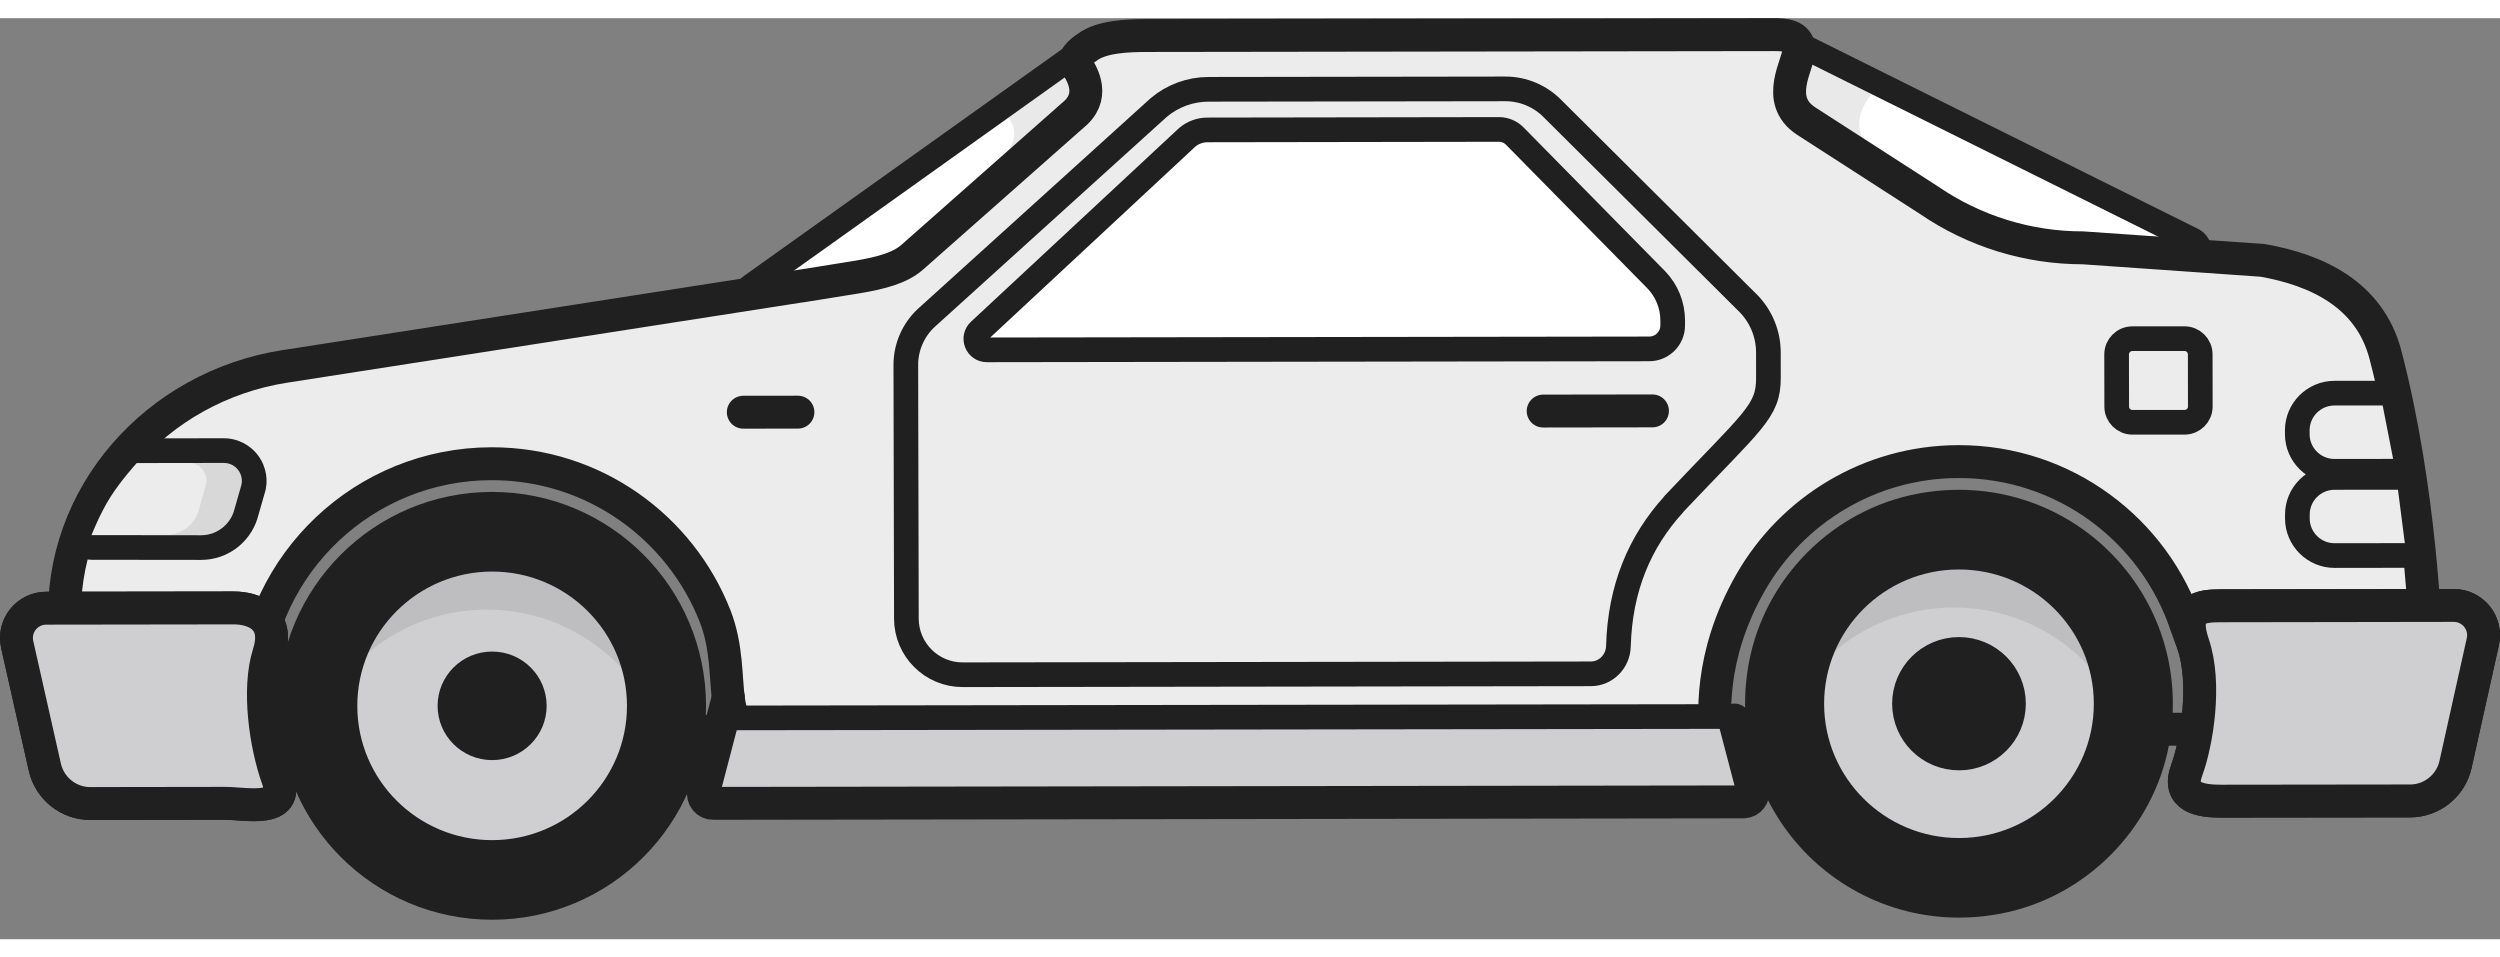 <?xml version="1.0" encoding="UTF-8"?>
<svg width="94px" height="36px" viewBox="0 0 76 28" version="1.1" xmlns="http://www.w3.org/2000/svg" xmlns:xlink="http://www.w3.org/1999/xlink">
    <rect x="0" y="0" width="76" height="28" fill="#808080" stroke="none"/>
    <!-- Generator: sketchtool 52.3 (67297) - http://www.bohemiancoding.com/sketch -->
    <title>D2CB4CA1-0668-4F08-A68F-496C6DDCDB26@1.5x</title>
    <desc>Created with sketchtool.</desc>
    <g id="Page-1" stroke="none" stroke-width="1" fill="none" fill-rule="evenodd">
        <g id="Car-Model-Icons---Greyscale" transform="translate(-150, -244)">
            <g id="Group-95" transform="translate(150, 244)">
                <path d="M23.047,8.824 C22.899,8.824 22.762,8.736 22.702,8.596 C22.633,8.434 22.686,8.246 22.829,8.143 L32.497,1.249 C32.561,1.204 32.637,1.179 32.714,1.179 C32.725,1.179 32.735,1.179 32.745,1.18 C33.317,1.227 33.665,1.418 33.782,1.745 C33.89,2.049 33.767,2.391 33.435,2.711 L27.978,7.55 C27.538,7.933 26.928,8.1 26.145,8.234 L23.118,8.817 C23.094,8.822 23.07,8.824 23.047,8.824" id="Fill-1" fill="#FFFFFF"></path>
                <path d="M32.715,0.804 C32.559,0.804 32.407,0.854 32.279,0.945 L22.612,7.838 C22.325,8.043 22.219,8.421 22.358,8.745 C22.478,9.024 22.752,9.2 23.047,9.2 C23.094,9.2 23.142,9.195 23.189,9.187 L26.225,8.601 C27.052,8.46 27.717,8.274 28.223,7.835 L33.673,3.001 C34.133,2.561 34.294,2.064 34.136,1.619 C33.965,1.141 33.508,0.867 32.776,0.807 C32.756,0.805 32.736,0.804 32.715,0.804 M32.715,1.554 C33.665,1.633 33.537,2.092 33.175,2.441 L27.73,7.269 C27.361,7.59 26.808,7.742 26.083,7.865 L23.048,8.45 L32.715,1.554" id="Fill-3" fill="#202020"></path>
                <path d="M60.986,7.434 C60.911,7.434 60.838,7.412 60.776,7.369 L53.243,2.242 C53.156,2.183 53.097,2.09 53.083,1.986 C53.068,1.882 53.097,1.776 53.164,1.695 L53.94,0.745 C54.013,0.655 54.121,0.607 54.23,0.607 C54.287,0.607 54.343,0.62 54.397,0.646 L66.653,6.74 C66.809,6.818 66.891,6.993 66.851,7.162 C66.811,7.331 66.66,7.451 66.486,7.451 L60.986,7.434 Z" id="Fill-5" fill="#FFFFFF"></path>
                <path d="M54.23,0.232 C54.01,0.232 53.795,0.329 53.649,0.507 L52.873,1.458 C52.74,1.621 52.681,1.832 52.711,2.04 C52.742,2.248 52.858,2.434 53.032,2.552 L60.565,7.679 C60.689,7.764 60.835,7.809 60.985,7.809 L66.483,7.826 L66.486,7.826 C66.833,7.826 67.135,7.586 67.215,7.248 C67.295,6.909 67.131,6.559 66.819,6.404 L54.563,0.311 C54.457,0.257 54.343,0.232 54.23,0.232 M54.23,0.982 L66.485,7.076 L60.987,7.059 L53.454,1.932 L54.23,0.982" id="Fill-7" fill="#202020"></path>
                <path d="M54.934,1.333 L54.188,2.298 L57.002,4.096 C57.002,4.096 55.995,3.416 56.898,2.31 C55.62,1.659 54.934,1.333 54.934,1.333" id="Fill-9" fill-opacity="0.1" fill="#202020"></path>
                <path d="M32.433,1.756 L32.742,2.243 L30.452,4.262 C30.452,4.262 31.157,3.649 30.651,3.027 L32.433,1.756 Z" id="Fill-11" fill-opacity="0.1" fill="#202020"></path>
                <polygon id="Stroke-13" stroke="#202020" stroke-linecap="round" stroke-linejoin="round" points="68.735 12.186 11.058 12.269 5.92 21.702 69.351 21.61"></polygon>
                <path d="M73.734,18.817 C73.734,18.817 73.6,14.369 72.517,10.231 C72.037,8.398 70.432,7.652 68.782,7.362 L63.324,6.981 C61.657,6.983 60.022,6.478 58.647,5.537 L54.912,3.13 C53.916,2.485 54.69,1.383 54.689,0.962 C54.689,0.503 54.195,0.5 53.939,0.5 L34.867,0.527 C34.314,0.528 33.485,0.55 33.047,0.887 C33.047,0.887 32.569,1.18 32.709,1.401 C32.848,1.622 33.306,2.289 32.714,2.864 L27.729,7.269 C27.361,7.59 26.807,7.741 26.082,7.865 L24.435,8.13 L24.431,8.129 L8.657,10.586 C4.76,11.193 1.783,14.515 1.968,18.455 C2.014,19.44 2.505,20.362 3.306,20.947 L3.391,21.009 C4.204,21.604 5.189,21.925 6.196,21.923 C7.024,21.922 7.629,21.198 7.68,20.372 C7.916,16.565 11.075,13.549 14.941,13.544 C18.057,13.539 20.681,15.48 21.738,18.174 C22.484,20.078 21.497,21.902 23.541,21.899 C29.092,21.891 46.037,21.867 52.143,21.858 C52.142,21.31 51.903,19.452 53.223,17.147 C54.478,14.959 56.836,13.483 59.539,13.479 C62.759,13.474 65.497,15.562 66.462,18.461 C67.044,20.207 68.327,21.835 70.168,21.832 C71.983,21.83 73.957,20.619 73.734,18.817" id="Fill-15" fill="#ECECEC"></path>
                <path d="M73.734,18.817 C73.734,18.817 73.6,14.369 72.517,10.231 C72.037,8.398 70.432,7.652 68.782,7.362 L63.324,6.981 C61.657,6.983 60.022,6.478 58.647,5.537 L54.912,3.13 C53.916,2.485 54.69,1.383 54.689,0.962 C54.689,0.503 54.195,0.5 53.939,0.5 L34.867,0.527 C34.314,0.528 33.485,0.55 33.047,0.887 C33.047,0.887 32.569,1.18 32.709,1.401 C32.848,1.622 33.306,2.289 32.714,2.864 L27.729,7.269 C27.361,7.59 26.807,7.741 26.082,7.865 L24.435,8.13 L24.431,8.129 L8.657,10.586 C4.76,11.193 1.783,14.515 1.968,18.455 C2.014,19.44 2.505,20.362 3.306,20.947 L3.391,21.009 C4.204,21.604 5.189,21.925 6.196,21.923 C7.024,21.922 7.629,21.198 7.68,20.372 C7.916,16.565 11.075,13.549 14.941,13.544 C18.057,13.539 20.681,15.48 21.738,18.174 C22.484,20.078 21.497,21.902 23.541,21.899 C29.092,21.891 46.037,21.867 52.143,21.858 C52.142,21.31 51.903,19.452 53.223,17.147 C54.478,14.959 56.836,13.483 59.539,13.479 C62.759,13.474 65.497,15.562 66.462,18.461 C67.044,20.207 68.327,21.835 70.168,21.832 C71.983,21.83 73.957,20.619 73.734,18.817 Z" id="Stroke-17" stroke="#202020"></path>
                <path d="M9.332,20.913 C9.336,24.02 11.861,26.536 14.969,26.532 C18.076,26.527 20.593,24.004 20.588,20.896 C20.584,17.787 18.061,15.272 14.953,15.276 C11.845,15.281 9.329,17.804 9.332,20.913" id="Fill-19" fill="#CFCFD1"></path>
                <path d="M9.332,20.913 C9.336,24.02 11.861,26.536 14.969,26.532 C18.076,26.527 20.593,24.004 20.588,20.896 C20.584,17.787 18.061,15.272 14.953,15.276 C11.845,15.281 9.329,17.804 9.332,20.913 Z" id="Stroke-21" stroke="#202020" stroke-linecap="round" stroke-linejoin="round"></path>
                <path d="M10.487,20.911 C10.49,23.372 12.496,25.365 14.967,25.362 C17.438,25.358 19.439,23.359 19.435,20.898 C19.432,18.437 17.425,16.444 14.955,16.447 C12.484,16.451 10.484,18.45 10.487,20.911" id="Fill-23" fill="#CFCFD1"></path>
                <path d="M10.487,20.911 C10.49,23.372 12.496,25.365 14.967,25.362 C17.438,25.358 19.439,23.359 19.435,20.898 C19.432,18.437 17.425,16.444 14.955,16.447 C12.484,16.451 10.484,18.45 10.487,20.911 Z" id="Stroke-25" stroke="#202020" stroke-width="0.75" stroke-linecap="round" stroke-linejoin="round"></path>
                <path d="M13.303,20.906 C13.304,21.818 14.048,22.555 14.963,22.554 C15.878,22.553 16.619,21.813 16.618,20.901 C16.616,19.99 15.873,19.252 14.958,19.254 C14.043,19.255 13.302,19.995 13.303,20.906" id="Fill-27" fill="#202020"></path>
                <path d="M66.477,22.858 C66.169,23.692 66.894,23.803 67.52,23.802 L73.269,23.795 C73.93,23.794 74.504,23.332 74.648,22.686 L75.478,18.956 C75.605,18.388 75.174,17.851 74.591,17.852 L67.511,17.863 C66.886,17.863 66.297,17.933 66.671,19.028 C67.081,20.225 66.785,22.021 66.477,22.858 Z" id="Stroke-29" stroke="#202020" stroke-linecap="round" stroke-linejoin="round"></path>
                <path d="M74.312,17.876 L73.903,17.876 C73.9,17.895 73.901,17.913 73.897,17.932 L73.069,21.663 C72.924,22.309 72.35,22.77 71.689,22.771 L66.233,22.778 C66.221,22.813 66.209,22.849 66.198,22.881 C65.889,23.716 66.615,23.827 67.242,23.826 L72.99,23.817 C73.65,23.816 74.225,23.355 74.368,22.71 L75.198,18.979 C75.326,18.411 74.894,17.875 74.312,17.876" id="Fill-31" fill="#202020"></path>
                <path d="M66.477,22.858 C66.169,23.692 66.894,23.803 67.52,23.802 L73.269,23.795 C73.93,23.794 74.504,23.332 74.648,22.686 L75.478,18.956 C75.605,18.388 75.174,17.851 74.591,17.852 L67.511,17.863 C66.886,17.863 66.297,17.933 66.671,19.028 C67.081,20.225 66.785,22.021 66.477,22.858" id="Fill-33" fill="#CFCFD1"></path>
                <path d="M66.477,22.858 C66.169,23.692 66.894,23.803 67.52,23.802 L73.269,23.795 C73.93,23.794 74.504,23.332 74.648,22.686 L75.478,18.956 C75.605,18.388 75.174,17.851 74.591,17.852 L67.511,17.863 C66.886,17.863 66.297,17.933 66.671,19.028 C67.081,20.225 66.785,22.021 66.477,22.858 Z" id="Stroke-35" stroke="#202020" stroke-linecap="round" stroke-linejoin="round"></path>
                <path d="M70.971,16.336 C70.35,16.336 69.842,15.83 69.841,15.209 L69.841,15.092 C69.84,14.791 69.957,14.507 70.171,14.293 C70.384,14.079 70.667,13.962 70.969,13.961 L72.899,13.959 C73.087,13.959 73.246,14.099 73.271,14.286 L73.48,15.91 C73.493,16.017 73.46,16.125 73.39,16.205 C73.319,16.286 73.216,16.333 73.109,16.333 L70.974,16.336 L70.971,16.336 Z" id="Fill-37" fill="#ECECEC"></path>
                <path d="M72.898,13.584 L72.896,13.584 L70.968,13.586 C70.566,13.587 70.189,13.744 69.905,14.028 C69.621,14.313 69.464,14.69 69.465,15.093 L69.465,15.209 C69.466,16.037 70.142,16.711 70.97,16.711 L73.108,16.708 C73.324,16.708 73.529,16.615 73.67,16.453 C73.813,16.291 73.878,16.076 73.851,15.862 L73.641,14.237 C73.593,13.863 73.275,13.584 72.898,13.584 M72.898,14.334 L73.107,15.958 L70.971,15.961 L70.97,15.961 C70.554,15.961 70.216,15.624 70.215,15.208 L70.215,15.092 C70.214,14.675 70.552,14.337 70.969,14.336 L72.898,14.334" id="Fill-39" fill="#202020"></path>
                <path d="M70.967,13.774 C70.346,13.774 69.838,13.268 69.837,12.647 L69.837,12.53 C69.837,11.908 70.343,11.4 70.965,11.399 L72.433,11.397 C72.613,11.397 72.767,11.524 72.801,11.7 L73.119,13.325 C73.141,13.435 73.112,13.548 73.041,13.635 C72.97,13.721 72.863,13.772 72.751,13.772 L70.969,13.774 L70.967,13.774 Z" id="Fill-41" fill="#ECECEC"></path>
                <path d="M72.433,11.022 L72.432,11.022 L70.965,11.024 C70.135,11.026 69.461,11.702 69.462,12.531 L69.462,12.647 C69.464,13.475 70.139,14.149 70.968,14.149 L72.752,14.147 C72.976,14.146 73.188,14.046 73.33,13.874 C73.473,13.7 73.53,13.472 73.487,13.252 L73.169,11.628 C73.1,11.276 72.791,11.022 72.433,11.022 M72.433,11.772 L72.751,13.397 L70.969,13.399 L70.968,13.399 C70.551,13.399 70.213,13.062 70.212,12.646 L70.212,12.53 C70.212,12.113 70.549,11.775 70.966,11.774 L72.433,11.772" id="Fill-43" fill="#202020"></path>
                <path d="M59.545,15.212 C56.437,15.217 53.921,17.739 53.925,20.849 C53.93,23.956 56.453,26.473 59.562,26.468 C62.669,26.463 65.185,23.94 65.181,20.833 C65.176,17.724 62.652,15.208 59.545,15.212" id="Fill-45" fill="#CFCFD1"></path>
                <path d="M59.545,15.212 C56.437,15.217 53.921,17.739 53.925,20.849 C53.93,23.956 56.453,26.473 59.562,26.468 C62.669,26.463 65.185,23.94 65.181,20.833 C65.176,17.724 62.652,15.208 59.545,15.212 Z" id="Stroke-47" stroke="#202020" stroke-linecap="round" stroke-linejoin="round"></path>
                <path d="M59.556,22.49 C58.641,22.492 57.898,21.754 57.896,20.842 C57.895,19.93 58.636,19.19 59.551,19.189 C60.466,19.188 61.209,19.926 61.21,20.837 C61.211,21.749 60.47,22.489 59.556,22.49 M59.547,16.384 C57.076,16.386 55.076,18.386 55.078,20.846 C55.082,23.307 57.088,25.302 59.56,25.298 C62.031,25.294 64.031,23.295 64.027,20.834 C64.024,18.373 62.018,16.38 59.547,16.384" id="Fill-49" fill="#CFCFD1"></path>
                <path d="M59.556,22.49 C58.641,22.492 57.898,21.754 57.896,20.842 C57.895,19.93 58.636,19.19 59.551,19.189 C60.466,19.188 61.209,19.926 61.21,20.837 C61.211,21.749 60.47,22.489 59.556,22.49 Z M59.547,16.384 C57.076,16.386 55.076,18.386 55.078,20.846 C55.082,23.307 57.088,25.302 59.56,25.298 C62.031,25.294 64.031,23.295 64.027,20.834 C64.024,18.373 62.018,16.38 59.547,16.384 Z" id="Stroke-51" stroke="#202020" stroke-width="0.75" stroke-linecap="round" stroke-linejoin="round"></path>
                <path d="M59.551,19.189 C58.636,19.19 57.895,19.93 57.896,20.841 C57.898,21.753 58.641,22.492 59.556,22.49 C60.47,22.489 61.211,21.749 61.21,20.836 C61.209,19.925 60.466,19.188 59.551,19.189" id="Fill-53" fill="#202020"></path>
                <path d="M8.442,23.118 C8.824,24.182 7.47,23.867 6.844,23.868 L2.745,23.874 C2.084,23.875 1.51,23.415 1.363,22.77 L0.523,19.041 C0.394,18.474 0.824,17.936 1.405,17.936 L7.103,17.928 C7.728,17.927 8.517,18.234 8.171,19.319 C7.827,20.404 8.078,22.103 8.442,23.118 Z" id="Stroke-55" stroke="#202020" stroke-linecap="round" stroke-linejoin="round"></path>
                <path d="M8.442,23.114 C8.066,22.103 7.827,20.399 8.171,19.314 C8.517,18.229 7.728,17.922 7.103,17.923 L6.505,17.924 C6.492,17.984 6.475,18.046 6.454,18.111 C6.164,19.026 5.798,20.398 6.108,21.848 C6.194,22.255 5.915,22.659 5.499,22.66 L1.341,22.666 L1.363,22.765 C1.51,23.41 2.084,23.87 2.745,23.869 L6.844,23.863 C7.47,23.862 8.738,23.91 8.442,23.114" id="Fill-57" fill="#202020"></path>
                <path d="M8.442,23.118 C8.824,24.182 7.47,23.867 6.844,23.868 L2.745,23.874 C2.084,23.875 1.51,23.415 1.363,22.77 L0.523,19.041 C0.394,18.474 0.824,17.936 1.405,17.936 L7.103,17.928 C7.728,17.927 8.517,18.234 8.171,19.319 C7.827,20.404 8.078,22.103 8.442,23.118" id="Fill-59" fill="#CFCFD1"></path>
                <path d="M8.442,23.118 C8.824,24.182 7.47,23.867 6.844,23.868 L2.745,23.874 C2.084,23.875 1.51,23.415 1.363,22.77 L0.523,19.041 C0.394,18.474 0.824,17.936 1.405,17.936 L7.103,17.928 C7.728,17.927 8.517,18.234 8.171,19.319 C7.827,20.404 8.078,22.103 8.442,23.118 Z" id="Stroke-61" stroke="#202020" stroke-linecap="round" stroke-linejoin="round"></path>
                <path d="M2.781,16.09 C2.657,16.09 2.542,16.028 2.472,15.927 C2.402,15.825 2.387,15.695 2.432,15.58 C2.442,15.553 2.695,14.902 3.037,14.361 C3.376,13.823 3.859,13.294 3.879,13.272 C3.95,13.194 4.051,13.15 4.156,13.15 L6.803,13.146 C7.099,13.146 7.379,13.288 7.552,13.527 C7.727,13.769 7.773,14.069 7.68,14.353 L7.467,15.102 C7.27,15.699 6.729,16.093 6.116,16.094 C6.116,16.094 2.781,16.09 2.781,16.09" id="Fill-63" fill="#ECECEC"></path>
                <path d="M6.805,12.77 L6.804,12.77 L4.156,12.774 C3.945,12.774 3.744,12.863 3.603,13.018 C3.581,13.041 3.077,13.595 2.72,14.16 C2.359,14.731 2.093,15.416 2.082,15.444 C1.993,15.674 2.023,15.934 2.163,16.138 C2.303,16.342 2.534,16.464 2.781,16.464 L6.115,16.468 C6.892,16.467 7.576,15.97 7.819,15.233 L8.046,14.44 C8.166,14.077 8.099,13.642 7.856,13.307 C7.613,12.971 7.221,12.77 6.805,12.77 M6.805,13.52 C7.177,13.52 7.441,13.882 7.325,14.235 L7.107,14.999 C6.966,15.425 6.566,15.717 6.116,15.718 L2.782,15.714 C2.782,15.714 3.028,15.077 3.354,14.561 C3.68,14.045 4.157,13.524 4.157,13.524 L6.805,13.52" id="Fill-65" fill="#202020"></path>
                <path d="M6.813,13.515 L5.729,13.517 C6.102,13.516 6.365,13.879 6.249,14.231 L6.031,14.995 C5.894,15.411 5.509,15.698 5.072,15.711 L6.125,15.713 C6.574,15.712 6.975,15.42 7.115,14.994 L7.333,14.23 C7.449,13.877 7.186,13.515 6.813,13.515" id="Fill-67" fill-opacity="0.1" fill="#202020"></path>
                <path d="M50.136,10.053 C50.532,10.053 50.851,9.732 50.85,9.338 L50.85,9.184 C50.849,8.727 50.67,8.284 50.353,7.955 L46.053,3.587 C45.927,3.457 45.751,3.382 45.571,3.382 L36.706,3.396 C36.483,3.396 36.265,3.475 36.094,3.619 L29.773,9.502 C29.55,9.709 29.697,10.082 30.001,10.082 L50.136,10.053 Z" id="Fill-69" fill="#FFFFFF"></path>
                <path d="M50.136,10.053 C50.532,10.053 50.851,9.732 50.85,9.338 L50.85,9.184 C50.849,8.727 50.67,8.284 50.353,7.955 L46.053,3.587 C45.927,3.457 45.751,3.382 45.571,3.382 L36.706,3.396 C36.483,3.396 36.265,3.475 36.094,3.619 L29.773,9.502 C29.55,9.709 29.697,10.082 30.001,10.082 L50.136,10.053 Z" id="Stroke-71" stroke="#202020" stroke-width="0.75" stroke-linecap="round" stroke-linejoin="round"></path>
                <path d="M52.8,21.595 C52.744,21.38 52.55,21.229 52.327,21.229 L22.34,21.271 C22.119,21.273 21.925,21.424 21.869,21.64 L21.393,23.506 C21.346,23.691 21.487,23.869 21.678,23.869 L52.998,23.823 C53.189,23.823 53.328,23.645 53.28,23.459 L52.8,21.595 Z" id="Fill-73" fill="#CFCFD1"></path>
                <path d="M52.8,21.595 C52.744,21.38 52.55,21.229 52.327,21.229 L22.34,21.271 C22.119,21.273 21.925,21.424 21.869,21.64 L21.393,23.506 C21.346,23.691 21.487,23.869 21.678,23.869 L52.998,23.823 C53.189,23.823 53.328,23.645 53.28,23.459 L52.8,21.595 Z" id="Stroke-75" stroke="#202020" stroke-width="0.75" stroke-linecap="round" stroke-linejoin="round"></path>
                <path d="M22.14,20.65 L21.393,23.505 C21.347,23.69 21.487,23.87 21.679,23.869 L52.998,23.824 C53.189,23.824 53.328,23.644 53.281,23.46 L52.724,21.335" id="Stroke-77" stroke="#202020" stroke-linecap="round" stroke-linejoin="round"></path>
                <path d="M50.235,11.938 L46.912,11.943" id="Stroke-79" stroke="#202020" stroke-linecap="round" stroke-linejoin="round"></path>
                <path d="M24.257,11.976 L22.596,11.978" id="Stroke-81" stroke="#202020" stroke-linecap="round" stroke-linejoin="round"></path>
                <path d="M59.392,17.915 C62.004,17.912 64.198,19.691 64.834,22.104 C64.954,21.646 65.024,21.169 65.023,20.673 C65.019,17.563 62.496,15.049 59.387,15.053 C56.28,15.058 53.763,17.58 53.768,20.689 C53.769,21.185 53.84,21.662 53.96,22.12 C54.591,19.705 56.78,17.919 59.392,17.915" id="Fill-83" fill-opacity="0.1" fill="#202020"></path>
                <path d="M14.79,17.979 C17.404,17.975 19.596,19.755 20.233,22.168 C20.352,21.71 20.422,21.232 20.422,20.737 C20.418,17.627 17.895,15.112 14.787,15.117 C11.678,15.121 9.162,17.644 9.166,20.753 C9.166,21.249 9.239,21.726 9.36,22.184 C9.991,19.769 12.178,17.983 14.79,17.979" id="Fill-85" fill-opacity="0.1" fill="#202020"></path>
                <path d="M54.029,19.742 C53.279,23.71 56.7,27.122 60.667,26.36 C62.882,25.935 64.664,24.145 65.078,21.929 C65.819,17.964 62.405,14.562 58.445,15.318 C56.231,15.74 54.447,17.528 54.029,19.742 Z" id="Stroke-87" stroke="#202020" stroke-width="1.75" stroke-linecap="round" stroke-linejoin="round"></path>
                <path d="M9.332,20.913 C9.336,24.02 11.861,26.536 14.969,26.532 C18.076,26.527 20.593,24.004 20.588,20.896 C20.584,17.787 18.061,15.272 14.953,15.276 C11.845,15.281 9.329,17.804 9.332,20.913 Z" id="Stroke-89" stroke="#202020" stroke-width="1.75" stroke-linecap="round" stroke-linejoin="round"></path>
                <path d="M66.889,11.805 C66.889,12.069 66.676,12.283 66.411,12.284 L64.826,12.284 C64.563,12.284 64.348,12.072 64.348,11.809 L64.345,10.223 C64.345,9.959 64.559,9.743 64.823,9.743 L66.409,9.742 C66.672,9.742 66.886,9.954 66.887,10.219 L66.889,11.805 Z" id="Stroke-91" stroke="#202020" stroke-width="0.75" stroke-linecap="round" stroke-linejoin="round"></path>
                <path d="M50.882,14.778 L50.882,14.771 C53.302,12.21 53.762,11.962 53.76,10.933 L53.759,10.156 C53.758,9.608 53.544,9.081 53.165,8.686 L47.209,2.762 C46.831,2.371 46.307,2.148 45.762,2.149 L36.735,2.162 C36.184,2.163 35.649,2.359 35.227,2.714 L28.163,9.107 C27.764,9.475 27.536,9.998 27.537,10.541 L27.554,18.253 C27.556,19.196 28.321,19.96 29.265,19.959 L48.363,19.931 C48.824,19.93 49.189,19.551 49.2,19.091 C49.248,17.321 49.851,15.908 50.882,14.778 Z" id="Stroke-93" stroke="#202020" stroke-width="0.75" stroke-linecap="round" stroke-linejoin="round"></path>
            </g>
        </g>
    </g>
</svg>